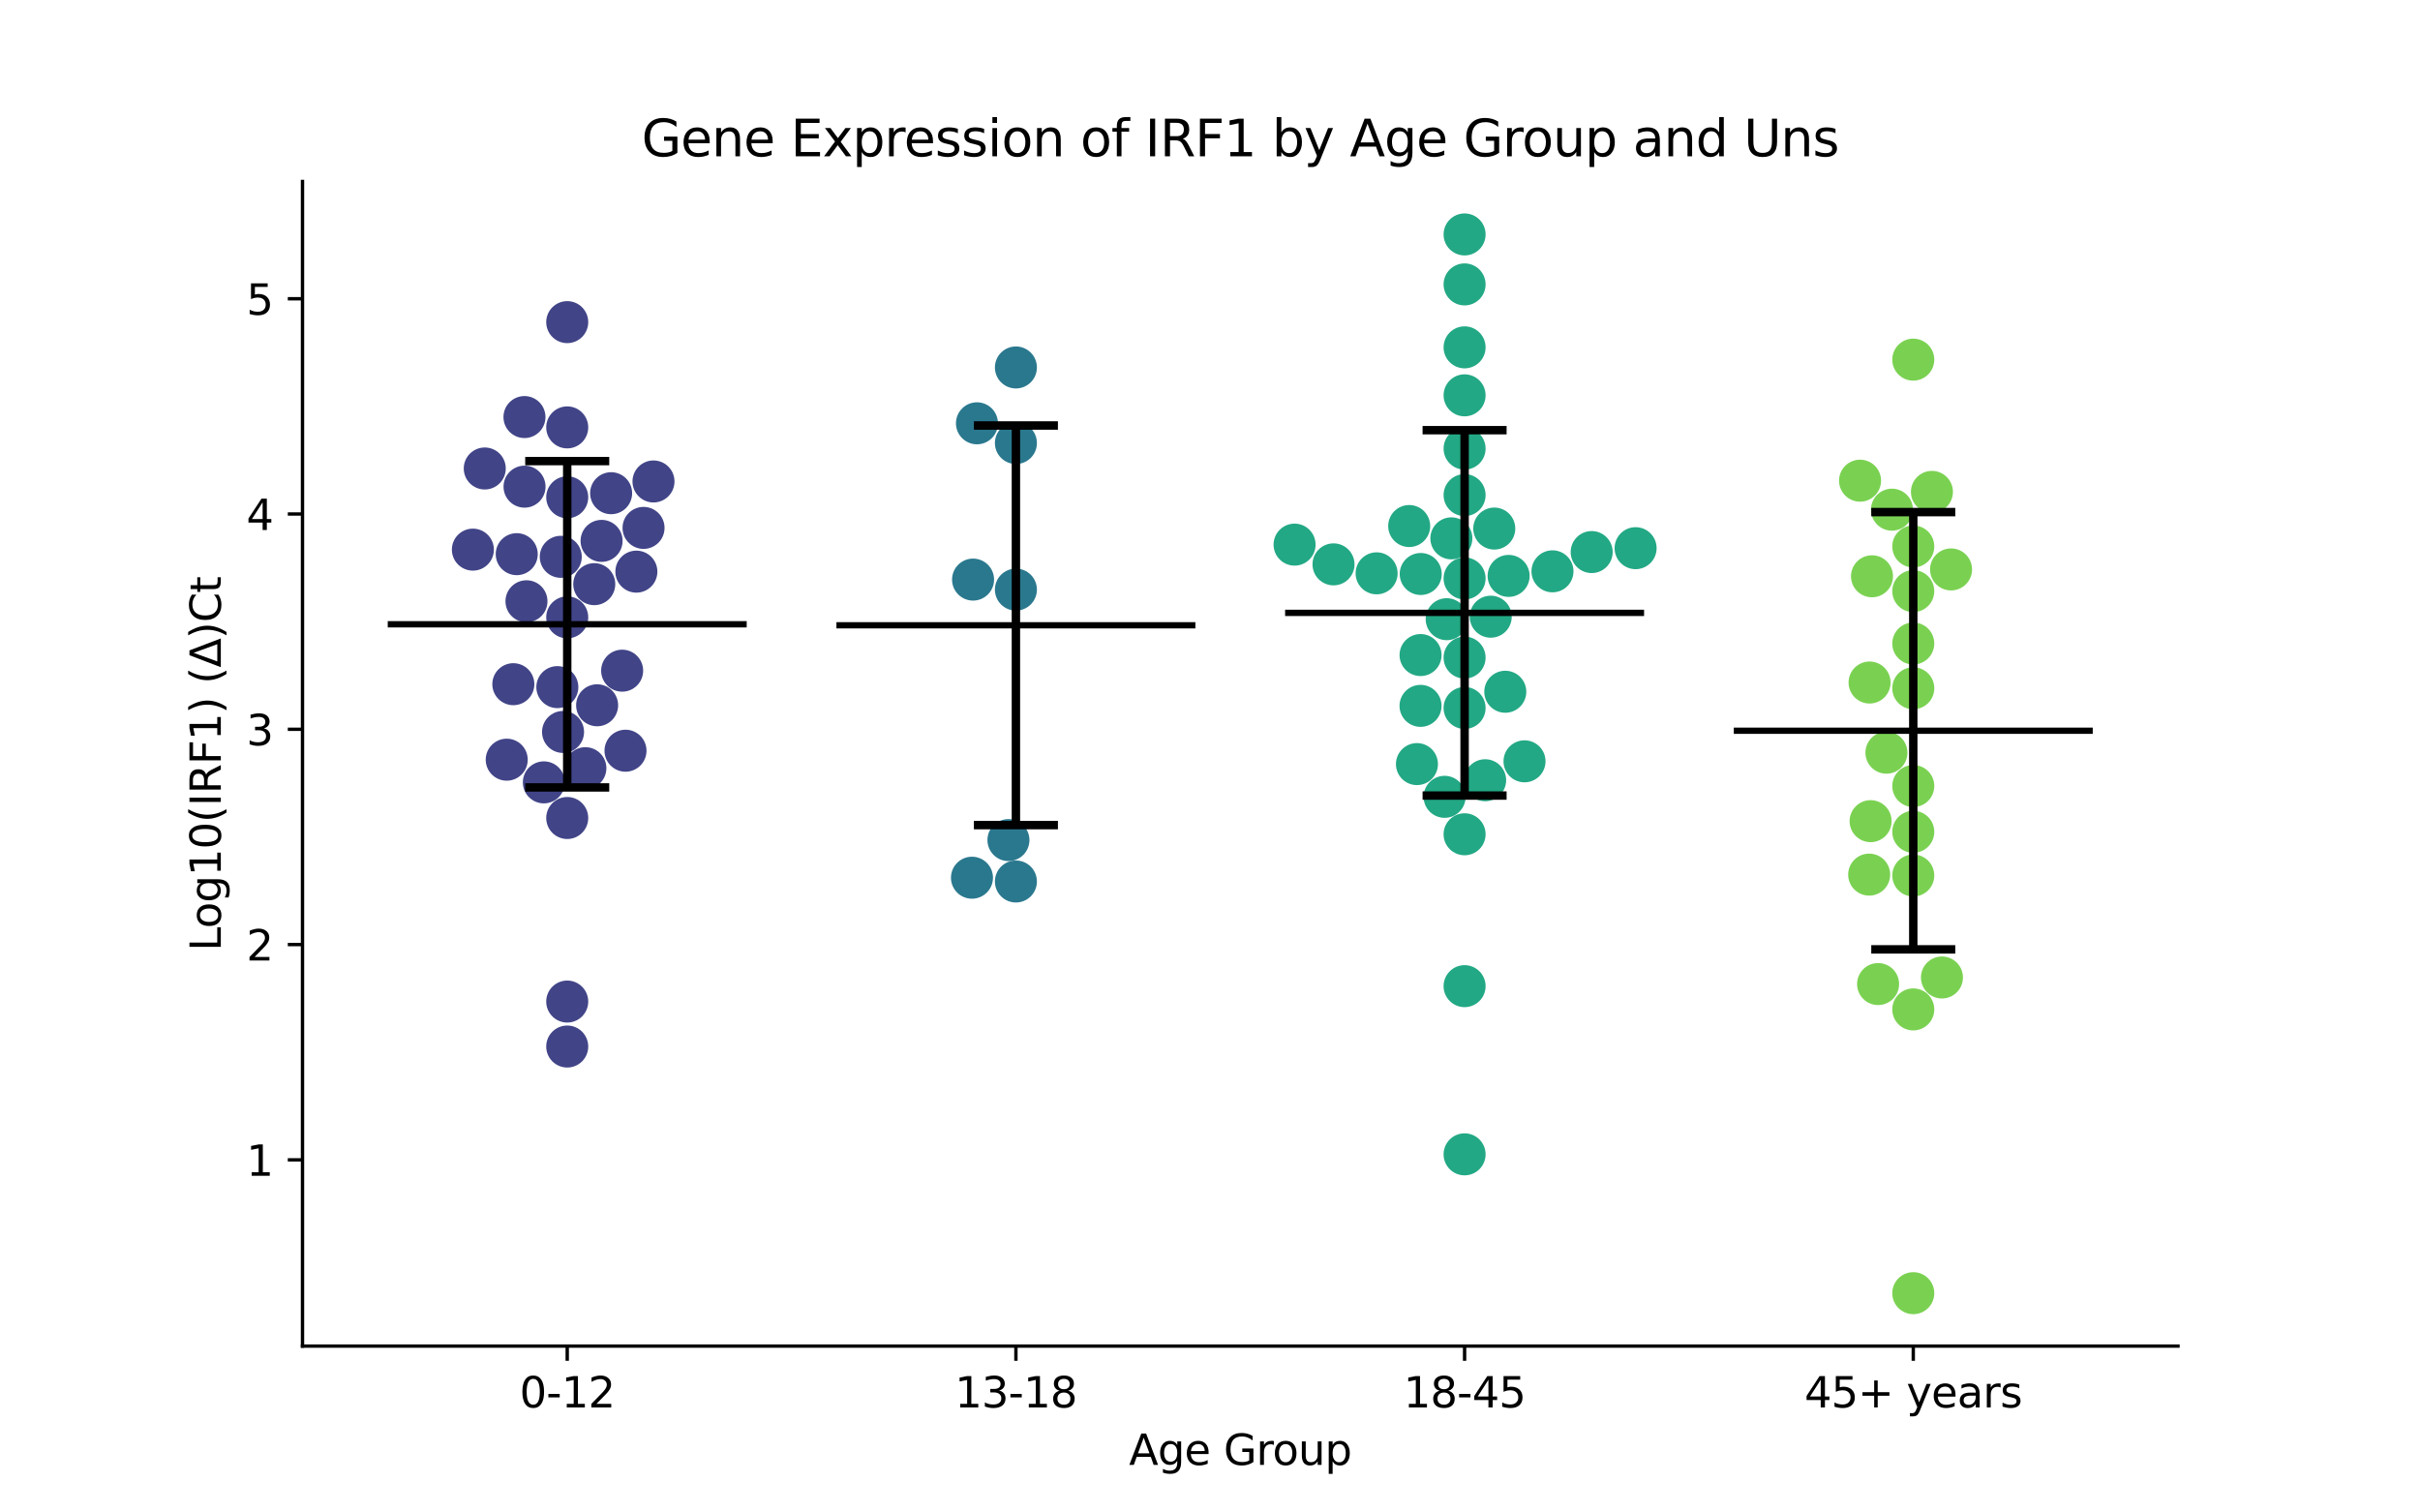 <?xml version="1.0" encoding="utf-8" standalone="no"?>
<!DOCTYPE svg PUBLIC "-//W3C//DTD SVG 1.1//EN"
  "http://www.w3.org/Graphics/SVG/1.1/DTD/svg11.dtd">
<svg xmlns:xlink="http://www.w3.org/1999/xlink" width="576pt" height="360pt" viewBox="0 0 576 360" xmlns="http://www.w3.org/2000/svg" version="1.1">
 <defs>
  <style type="text/css">*{stroke-linejoin: round; stroke-linecap: butt}</style>
 </defs>
 <g id="figure_1">
  <g id="patch_1">
   <path d="M 0 360 
L 576 360 
L 576 0 
L 0 0 
z
" style="fill: #ffffff"/>
  </g>
  <g id="axes_1">
   <g id="patch_2">
    <path d="M 72 320.4 
L 518.4 320.4 
L 518.4 43.2 
L 72 43.2 
z
" style="fill: #ffffff"/>
   </g>
   <g id="PathCollection_1">
    <defs>
     <path id="C0_0_7696d56b8b" d="M 0 5 
C 1.326 5 2.598 4.473 3.536 3.536 
C 4.473 2.598 5 1.326 5 -0 
C 5 -1.326 4.473 -2.598 3.536 -3.536 
C 2.598 -4.473 1.326 -5 0 -5 
C -1.326 -5 -2.598 -4.473 -3.536 -3.536 
C -4.473 -2.598 -5 -1.326 -5 0 
C -5 1.326 -4.473 2.598 -3.536 3.536 
C -2.598 4.473 -1.326 5 0 5 
z
"/>
    </defs>
    <g clip-path="url(#pdf153f8206)">
     <use xlink:href="#C0_0_7696d56b8b" x="124.831" y="99.269" style="fill: #414487"/>
    </g>
    <g clip-path="url(#pdf153f8206)">
     <use xlink:href="#C0_0_7696d56b8b" x="129.446" y="186.219" style="fill: #414487"/>
    </g>
    <g clip-path="url(#pdf153f8206)">
     <use xlink:href="#C0_0_7696d56b8b" x="115.382" y="111.509" style="fill: #414487"/>
    </g>
    <g clip-path="url(#pdf153f8206)">
     <use xlink:href="#C0_0_7696d56b8b" x="141.444" y="139.041" style="fill: #414487"/>
    </g>
    <g clip-path="url(#pdf153f8206)">
     <use xlink:href="#C0_0_7696d56b8b" x="122.993" y="131.903" style="fill: #414487"/>
    </g>
    <g clip-path="url(#pdf153f8206)">
     <use xlink:href="#C0_0_7696d56b8b" x="124.849" y="115.834" style="fill: #414487"/>
    </g>
    <g clip-path="url(#pdf153f8206)">
     <use xlink:href="#C0_0_7696d56b8b" x="135.009" y="249.093" style="fill: #414487"/>
    </g>
    <g clip-path="url(#pdf153f8206)">
     <use xlink:href="#C0_0_7696d56b8b" x="133.472" y="132.533" style="fill: #414487"/>
    </g>
    <g clip-path="url(#pdf153f8206)">
     <use xlink:href="#C0_0_7696d56b8b" x="143.188" y="128.74" style="fill: #414487"/>
    </g>
    <g clip-path="url(#pdf153f8206)">
     <use xlink:href="#C0_0_7696d56b8b" x="112.554" y="130.824" style="fill: #414487"/>
    </g>
    <g clip-path="url(#pdf153f8206)">
     <use xlink:href="#C0_0_7696d56b8b" x="145.459" y="117.393" style="fill: #414487"/>
    </g>
    <g clip-path="url(#pdf153f8206)">
     <use xlink:href="#C0_0_7696d56b8b" x="135.009" y="146.943" style="fill: #414487"/>
    </g>
    <g clip-path="url(#pdf153f8206)">
     <use xlink:href="#C0_0_7696d56b8b" x="139.33" y="182.844" style="fill: #414487"/>
    </g>
    <g clip-path="url(#pdf153f8206)">
     <use xlink:href="#C0_0_7696d56b8b" x="142.126" y="167.87" style="fill: #414487"/>
    </g>
    <g clip-path="url(#pdf153f8206)">
     <use xlink:href="#C0_0_7696d56b8b" x="122.183" y="162.851" style="fill: #414487"/>
    </g>
    <g clip-path="url(#pdf153f8206)">
     <use xlink:href="#C0_0_7696d56b8b" x="135.009" y="194.701" style="fill: #414487"/>
    </g>
    <g clip-path="url(#pdf153f8206)">
     <use xlink:href="#C0_0_7696d56b8b" x="135.009" y="101.727" style="fill: #414487"/>
    </g>
    <g clip-path="url(#pdf153f8206)">
     <use xlink:href="#C0_0_7696d56b8b" x="120.609" y="180.819" style="fill: #414487"/>
    </g>
    <g clip-path="url(#pdf153f8206)">
     <use xlink:href="#C0_0_7696d56b8b" x="134.015" y="174.22" style="fill: #414487"/>
    </g>
    <g clip-path="url(#pdf153f8206)">
     <use xlink:href="#C0_0_7696d56b8b" x="135.009" y="118.361" style="fill: #414487"/>
    </g>
    <g clip-path="url(#pdf153f8206)">
     <use xlink:href="#C0_0_7696d56b8b" x="155.541" y="114.597" style="fill: #414487"/>
    </g>
    <g clip-path="url(#pdf153f8206)">
     <use xlink:href="#C0_0_7696d56b8b" x="148.081" y="159.633" style="fill: #414487"/>
    </g>
    <g clip-path="url(#pdf153f8206)">
     <use xlink:href="#C0_0_7696d56b8b" x="135.009" y="238.39" style="fill: #414487"/>
    </g>
    <g clip-path="url(#pdf153f8206)">
     <use xlink:href="#C0_0_7696d56b8b" x="153.174" y="125.651" style="fill: #414487"/>
    </g>
    <g clip-path="url(#pdf153f8206)">
     <use xlink:href="#C0_0_7696d56b8b" x="148.879" y="178.684" style="fill: #414487"/>
    </g>
    <g clip-path="url(#pdf153f8206)">
     <use xlink:href="#C0_0_7696d56b8b" x="125.309" y="143.113" style="fill: #414487"/>
    </g>
    <g clip-path="url(#pdf153f8206)">
     <use xlink:href="#C0_0_7696d56b8b" x="135.009" y="76.672" style="fill: #414487"/>
    </g>
    <g clip-path="url(#pdf153f8206)">
     <use xlink:href="#C0_0_7696d56b8b" x="132.657" y="163.548" style="fill: #414487"/>
    </g>
    <g clip-path="url(#pdf153f8206)">
     <use xlink:href="#C0_0_7696d56b8b" x="151.467" y="136.062" style="fill: #414487"/>
    </g>
   </g>
   <g id="PathCollection_2">
    <defs>
     <path id="C1_0_bfc380e619" d="M 0 5 
C 1.326 5 2.598 4.473 3.536 3.536 
C 4.473 2.598 5 1.326 5 -0 
C 5 -1.326 4.473 -2.598 3.536 -3.536 
C 2.598 -4.473 1.326 -5 0 -5 
C -1.326 -5 -2.598 -4.473 -3.536 -3.536 
C -4.473 -2.598 -5 -1.326 -5 0 
C -5 1.326 -4.473 2.598 -3.536 3.536 
C -2.598 4.473 -1.326 5 0 5 
z
"/>
    </defs>
    <g clip-path="url(#pdf153f8206)">
     <use xlink:href="#C1_0_bfc380e619" x="232.533" y="100.755" style="fill: #2a788e"/>
    </g>
    <g clip-path="url(#pdf153f8206)">
     <use xlink:href="#C1_0_bfc380e619" x="241.803" y="105.452" style="fill: #2a788e"/>
    </g>
    <g clip-path="url(#pdf153f8206)">
     <use xlink:href="#C1_0_bfc380e619" x="241.803" y="209.811" style="fill: #2a788e"/>
    </g>
    <g clip-path="url(#pdf153f8206)">
     <use xlink:href="#C1_0_bfc380e619" x="231.345" y="208.913" style="fill: #2a788e"/>
    </g>
    <g clip-path="url(#pdf153f8206)">
     <use xlink:href="#C1_0_bfc380e619" x="231.605" y="137.954" style="fill: #2a788e"/>
    </g>
    <g clip-path="url(#pdf153f8206)">
     <use xlink:href="#C1_0_bfc380e619" x="241.803" y="87.462" style="fill: #2a788e"/>
    </g>
    <g clip-path="url(#pdf153f8206)">
     <use xlink:href="#C1_0_bfc380e619" x="241.803" y="140.336" style="fill: #2a788e"/>
    </g>
    <g clip-path="url(#pdf153f8206)">
     <use xlink:href="#C1_0_bfc380e619" x="240.025" y="199.955" style="fill: #2a788e"/>
    </g>
   </g>
   <g id="PathCollection_3">
    <defs>
     <path id="C2_0_136e81d8da" d="M 0 5 
C 1.326 5 2.598 4.473 3.536 3.536 
C 4.473 2.598 5 1.326 5 -0 
C 5 -1.326 4.473 -2.598 3.536 -3.536 
C 2.598 -4.473 1.326 -5 0 -5 
C -1.326 -5 -2.598 -4.473 -3.536 -3.536 
C -4.473 -2.598 -5 -1.326 -5 0 
C -5 1.326 -4.473 2.598 -3.536 3.536 
C -2.598 4.473 -1.326 5 0 5 
z
"/>
    </defs>
    <g clip-path="url(#pdf153f8206)">
     <use xlink:href="#C2_0_136e81d8da" x="348.597" y="82.675" style="fill: #22a884"/>
    </g>
    <g clip-path="url(#pdf153f8206)">
     <use xlink:href="#C2_0_136e81d8da" x="348.597" y="168.511" style="fill: #22a884"/>
    </g>
    <g clip-path="url(#pdf153f8206)">
     <use xlink:href="#C2_0_136e81d8da" x="348.597" y="137.679" style="fill: #22a884"/>
    </g>
    <g clip-path="url(#pdf153f8206)">
     <use xlink:href="#C2_0_136e81d8da" x="369.516" y="135.986" style="fill: #22a884"/>
    </g>
    <g clip-path="url(#pdf153f8206)">
     <use xlink:href="#C2_0_136e81d8da" x="344.337" y="147.379" style="fill: #22a884"/>
    </g>
    <g clip-path="url(#pdf153f8206)">
     <use xlink:href="#C2_0_136e81d8da" x="338.116" y="155.915" style="fill: #22a884"/>
    </g>
    <g clip-path="url(#pdf153f8206)">
     <use xlink:href="#C2_0_136e81d8da" x="362.861" y="181.207" style="fill: #22a884"/>
    </g>
    <g clip-path="url(#pdf153f8206)">
     <use xlink:href="#C2_0_136e81d8da" x="389.302" y="130.477" style="fill: #22a884"/>
    </g>
    <g clip-path="url(#pdf153f8206)">
     <use xlink:href="#C2_0_136e81d8da" x="308.13" y="129.632" style="fill: #22a884"/>
    </g>
    <g clip-path="url(#pdf153f8206)">
     <use xlink:href="#C2_0_136e81d8da" x="355.661" y="125.808" style="fill: #22a884"/>
    </g>
    <g clip-path="url(#pdf153f8206)">
     <use xlink:href="#C2_0_136e81d8da" x="348.597" y="117.842" style="fill: #22a884"/>
    </g>
    <g clip-path="url(#pdf153f8206)">
     <use xlink:href="#C2_0_136e81d8da" x="327.657" y="136.463" style="fill: #22a884"/>
    </g>
    <g clip-path="url(#pdf153f8206)">
     <use xlink:href="#C2_0_136e81d8da" x="335.412" y="125.206" style="fill: #22a884"/>
    </g>
    <g clip-path="url(#pdf153f8206)">
     <use xlink:href="#C2_0_136e81d8da" x="348.597" y="106.777" style="fill: #22a884"/>
    </g>
    <g clip-path="url(#pdf153f8206)">
     <use xlink:href="#C2_0_136e81d8da" x="348.597" y="274.755" style="fill: #22a884"/>
    </g>
    <g clip-path="url(#pdf153f8206)">
     <use xlink:href="#C2_0_136e81d8da" x="358.283" y="164.65" style="fill: #22a884"/>
    </g>
    <g clip-path="url(#pdf153f8206)">
     <use xlink:href="#C2_0_136e81d8da" x="348.597" y="198.573" style="fill: #22a884"/>
    </g>
    <g clip-path="url(#pdf153f8206)">
     <use xlink:href="#C2_0_136e81d8da" x="348.597" y="234.723" style="fill: #22a884"/>
    </g>
    <g clip-path="url(#pdf153f8206)">
     <use xlink:href="#C2_0_136e81d8da" x="354.819" y="146.788" style="fill: #22a884"/>
    </g>
    <g clip-path="url(#pdf153f8206)">
     <use xlink:href="#C2_0_136e81d8da" x="338.156" y="136.62" style="fill: #22a884"/>
    </g>
    <g clip-path="url(#pdf153f8206)">
     <use xlink:href="#C2_0_136e81d8da" x="345.45" y="128.138" style="fill: #22a884"/>
    </g>
    <g clip-path="url(#pdf153f8206)">
     <use xlink:href="#C2_0_136e81d8da" x="348.597" y="156.519" style="fill: #22a884"/>
    </g>
    <g clip-path="url(#pdf153f8206)">
     <use xlink:href="#C2_0_136e81d8da" x="343.84" y="189.659" style="fill: #22a884"/>
    </g>
    <g clip-path="url(#pdf153f8206)">
     <use xlink:href="#C2_0_136e81d8da" x="338.11" y="168.009" style="fill: #22a884"/>
    </g>
    <g clip-path="url(#pdf153f8206)">
     <use xlink:href="#C2_0_136e81d8da" x="353.487" y="185.712" style="fill: #22a884"/>
    </g>
    <g clip-path="url(#pdf153f8206)">
     <use xlink:href="#C2_0_136e81d8da" x="337.256" y="181.869" style="fill: #22a884"/>
    </g>
    <g clip-path="url(#pdf153f8206)">
     <use xlink:href="#C2_0_136e81d8da" x="348.597" y="94.098" style="fill: #22a884"/>
    </g>
    <g clip-path="url(#pdf153f8206)">
     <use xlink:href="#C2_0_136e81d8da" x="317.399" y="134.329" style="fill: #22a884"/>
    </g>
    <g clip-path="url(#pdf153f8206)">
     <use xlink:href="#C2_0_136e81d8da" x="348.597" y="55.8" style="fill: #22a884"/>
    </g>
    <g clip-path="url(#pdf153f8206)">
     <use xlink:href="#C2_0_136e81d8da" x="348.597" y="67.693" style="fill: #22a884"/>
    </g>
    <g clip-path="url(#pdf153f8206)">
     <use xlink:href="#C2_0_136e81d8da" x="378.847" y="131.402" style="fill: #22a884"/>
    </g>
    <g clip-path="url(#pdf153f8206)">
     <use xlink:href="#C2_0_136e81d8da" x="359.078" y="137.075" style="fill: #22a884"/>
    </g>
   </g>
   <g id="PathCollection_4">
    <defs>
     <path id="C3_0_172a7c7a56" d="M 0 5 
C 1.326 5 2.598 4.473 3.536 3.536 
C 4.473 2.598 5 1.326 5 -0 
C 5 -1.326 4.473 -2.598 3.536 -3.536 
C 2.598 -4.473 1.326 -5 0 -5 
C -1.326 -5 -2.598 -4.473 -3.536 -3.536 
C -4.473 -2.598 -5 -1.326 -5 0 
C -5 1.326 -4.473 2.598 -3.536 3.536 
C -2.598 4.473 -1.326 5 0 5 
z
"/>
    </defs>
    <g clip-path="url(#pdf153f8206)">
     <use xlink:href="#C3_0_172a7c7a56" x="455.391" y="140.698" style="fill: #7ad151"/>
    </g>
    <g clip-path="url(#pdf153f8206)">
     <use xlink:href="#C3_0_172a7c7a56" x="442.723" y="114.41" style="fill: #7ad151"/>
    </g>
    <g clip-path="url(#pdf153f8206)">
     <use xlink:href="#C3_0_172a7c7a56" x="455.391" y="85.602" style="fill: #7ad151"/>
    </g>
    <g clip-path="url(#pdf153f8206)">
     <use xlink:href="#C3_0_172a7c7a56" x="449.002" y="179.154" style="fill: #7ad151"/>
    </g>
    <g clip-path="url(#pdf153f8206)">
     <use xlink:href="#C3_0_172a7c7a56" x="444.894" y="208.176" style="fill: #7ad151"/>
    </g>
    <g clip-path="url(#pdf153f8206)">
     <use xlink:href="#C3_0_172a7c7a56" x="455.391" y="153.166" style="fill: #7ad151"/>
    </g>
    <g clip-path="url(#pdf153f8206)">
     <use xlink:href="#C3_0_172a7c7a56" x="445.567" y="137.167" style="fill: #7ad151"/>
    </g>
    <g clip-path="url(#pdf153f8206)">
     <use xlink:href="#C3_0_172a7c7a56" x="450.321" y="121.313" style="fill: #7ad151"/>
    </g>
    <g clip-path="url(#pdf153f8206)">
     <use xlink:href="#C3_0_172a7c7a56" x="455.391" y="163.818" style="fill: #7ad151"/>
    </g>
    <g clip-path="url(#pdf153f8206)">
     <use xlink:href="#C3_0_172a7c7a56" x="462.216" y="232.66" style="fill: #7ad151"/>
    </g>
    <g clip-path="url(#pdf153f8206)">
     <use xlink:href="#C3_0_172a7c7a56" x="455.391" y="240.26" style="fill: #7ad151"/>
    </g>
    <g clip-path="url(#pdf153f8206)">
     <use xlink:href="#C3_0_172a7c7a56" x="455.391" y="208.386" style="fill: #7ad151"/>
    </g>
    <g clip-path="url(#pdf153f8206)">
     <use xlink:href="#C3_0_172a7c7a56" x="455.391" y="130.069" style="fill: #7ad151"/>
    </g>
    <g clip-path="url(#pdf153f8206)">
     <use xlink:href="#C3_0_172a7c7a56" x="455.391" y="197.986" style="fill: #7ad151"/>
    </g>
    <g clip-path="url(#pdf153f8206)">
     <use xlink:href="#C3_0_172a7c7a56" x="464.383" y="135.534" style="fill: #7ad151"/>
    </g>
    <g clip-path="url(#pdf153f8206)">
     <use xlink:href="#C3_0_172a7c7a56" x="445.234" y="195.452" style="fill: #7ad151"/>
    </g>
    <g clip-path="url(#pdf153f8206)">
     <use xlink:href="#C3_0_172a7c7a56" x="455.391" y="307.8" style="fill: #7ad151"/>
    </g>
    <g clip-path="url(#pdf153f8206)">
     <use xlink:href="#C3_0_172a7c7a56" x="459.832" y="117.077" style="fill: #7ad151"/>
    </g>
    <g clip-path="url(#pdf153f8206)">
     <use xlink:href="#C3_0_172a7c7a56" x="447.019" y="234.224" style="fill: #7ad151"/>
    </g>
    <g clip-path="url(#pdf153f8206)">
     <use xlink:href="#C3_0_172a7c7a56" x="455.391" y="187.09" style="fill: #7ad151"/>
    </g>
    <g clip-path="url(#pdf153f8206)">
     <use xlink:href="#C3_0_172a7c7a56" x="444.99" y="162.453" style="fill: #7ad151"/>
    </g>
   </g>
   <g id="matplotlib.axis_1">
    <g id="xtick_1">
     <g id="line2d_1">
      <defs>
       <path id="mf134b95dc8" d="M 0 0 
L 0 3.5 
" style="stroke: #000000; stroke-width: 0.8"/>
      </defs>
      <g>
       <use xlink:href="#mf134b95dc8" x="135.009" y="320.4" style="stroke: #000000; stroke-width: 0.8"/>
      </g>
     </g>
     <g id="text_1">
      <!-- 0-12 -->
      <g transform="translate(123.661 334.998) scale(0.1 -0.1)">
       <defs>
        <path id="DejaVuSans-30" d="M 2034 4250 
Q 1547 4250 1301 3770 
Q 1056 3291 1056 2328 
Q 1056 1369 1301 889 
Q 1547 409 2034 409 
Q 2525 409 2770 889 
Q 3016 1369 3016 2328 
Q 3016 3291 2770 3770 
Q 2525 4250 2034 4250 
z
M 2034 4750 
Q 2819 4750 3233 4129 
Q 3647 3509 3647 2328 
Q 3647 1150 3233 529 
Q 2819 -91 2034 -91 
Q 1250 -91 836 529 
Q 422 1150 422 2328 
Q 422 3509 836 4129 
Q 1250 4750 2034 4750 
z
" transform="scale(0.016)"/>
        <path id="DejaVuSans-2d" d="M 313 2009 
L 1997 2009 
L 1997 1497 
L 313 1497 
L 313 2009 
z
" transform="scale(0.016)"/>
        <path id="DejaVuSans-31" d="M 794 531 
L 1825 531 
L 1825 4091 
L 703 3866 
L 703 4441 
L 1819 4666 
L 2450 4666 
L 2450 531 
L 3481 531 
L 3481 0 
L 794 0 
L 794 531 
z
" transform="scale(0.016)"/>
        <path id="DejaVuSans-32" d="M 1228 531 
L 3431 531 
L 3431 0 
L 469 0 
L 469 531 
Q 828 903 1448 1529 
Q 2069 2156 2228 2338 
Q 2531 2678 2651 2914 
Q 2772 3150 2772 3378 
Q 2772 3750 2511 3984 
Q 2250 4219 1831 4219 
Q 1534 4219 1204 4116 
Q 875 4013 500 3803 
L 500 4441 
Q 881 4594 1212 4672 
Q 1544 4750 1819 4750 
Q 2544 4750 2975 4387 
Q 3406 4025 3406 3419 
Q 3406 3131 3298 2873 
Q 3191 2616 2906 2266 
Q 2828 2175 2409 1742 
Q 1991 1309 1228 531 
z
" transform="scale(0.016)"/>
       </defs>
       <use xlink:href="#DejaVuSans-30"/>
       <use xlink:href="#DejaVuSans-2d" x="63.623"/>
       <use xlink:href="#DejaVuSans-31" x="99.707"/>
       <use xlink:href="#DejaVuSans-32" x="163.33"/>
      </g>
     </g>
    </g>
    <g id="xtick_2">
     <g id="line2d_2">
      <g>
       <use xlink:href="#mf134b95dc8" x="241.803" y="320.4" style="stroke: #000000; stroke-width: 0.8"/>
      </g>
     </g>
     <g id="text_2">
      <!-- 13-18 -->
      <g transform="translate(227.274 334.998) scale(0.1 -0.1)">
       <defs>
        <path id="DejaVuSans-33" d="M 2597 2516 
Q 3050 2419 3304 2112 
Q 3559 1806 3559 1356 
Q 3559 666 3084 287 
Q 2609 -91 1734 -91 
Q 1441 -91 1130 -33 
Q 819 25 488 141 
L 488 750 
Q 750 597 1062 519 
Q 1375 441 1716 441 
Q 2309 441 2620 675 
Q 2931 909 2931 1356 
Q 2931 1769 2642 2001 
Q 2353 2234 1838 2234 
L 1294 2234 
L 1294 2753 
L 1863 2753 
Q 2328 2753 2575 2939 
Q 2822 3125 2822 3475 
Q 2822 3834 2567 4026 
Q 2313 4219 1838 4219 
Q 1578 4219 1281 4162 
Q 984 4106 628 3988 
L 628 4550 
Q 988 4650 1302 4700 
Q 1616 4750 1894 4750 
Q 2613 4750 3031 4423 
Q 3450 4097 3450 3541 
Q 3450 3153 3228 2886 
Q 3006 2619 2597 2516 
z
" transform="scale(0.016)"/>
        <path id="DejaVuSans-38" d="M 2034 2216 
Q 1584 2216 1326 1975 
Q 1069 1734 1069 1313 
Q 1069 891 1326 650 
Q 1584 409 2034 409 
Q 2484 409 2743 651 
Q 3003 894 3003 1313 
Q 3003 1734 2745 1975 
Q 2488 2216 2034 2216 
z
M 1403 2484 
Q 997 2584 770 2862 
Q 544 3141 544 3541 
Q 544 4100 942 4425 
Q 1341 4750 2034 4750 
Q 2731 4750 3128 4425 
Q 3525 4100 3525 3541 
Q 3525 3141 3298 2862 
Q 3072 2584 2669 2484 
Q 3125 2378 3379 2068 
Q 3634 1759 3634 1313 
Q 3634 634 3220 271 
Q 2806 -91 2034 -91 
Q 1263 -91 848 271 
Q 434 634 434 1313 
Q 434 1759 690 2068 
Q 947 2378 1403 2484 
z
M 1172 3481 
Q 1172 3119 1398 2916 
Q 1625 2713 2034 2713 
Q 2441 2713 2670 2916 
Q 2900 3119 2900 3481 
Q 2900 3844 2670 4047 
Q 2441 4250 2034 4250 
Q 1625 4250 1398 4047 
Q 1172 3844 1172 3481 
z
" transform="scale(0.016)"/>
       </defs>
       <use xlink:href="#DejaVuSans-31"/>
       <use xlink:href="#DejaVuSans-33" x="63.623"/>
       <use xlink:href="#DejaVuSans-2d" x="127.246"/>
       <use xlink:href="#DejaVuSans-31" x="163.33"/>
       <use xlink:href="#DejaVuSans-38" x="226.953"/>
      </g>
     </g>
    </g>
    <g id="xtick_3">
     <g id="line2d_3">
      <g>
       <use xlink:href="#mf134b95dc8" x="348.597" y="320.4" style="stroke: #000000; stroke-width: 0.8"/>
      </g>
     </g>
     <g id="text_3">
      <!-- 18-45 -->
      <g transform="translate(334.068 334.998) scale(0.1 -0.1)">
       <defs>
        <path id="DejaVuSans-34" d="M 2419 4116 
L 825 1625 
L 2419 1625 
L 2419 4116 
z
M 2253 4666 
L 3047 4666 
L 3047 1625 
L 3713 1625 
L 3713 1100 
L 3047 1100 
L 3047 0 
L 2419 0 
L 2419 1100 
L 313 1100 
L 313 1709 
L 2253 4666 
z
" transform="scale(0.016)"/>
        <path id="DejaVuSans-35" d="M 691 4666 
L 3169 4666 
L 3169 4134 
L 1269 4134 
L 1269 2991 
Q 1406 3038 1543 3061 
Q 1681 3084 1819 3084 
Q 2600 3084 3056 2656 
Q 3513 2228 3513 1497 
Q 3513 744 3044 326 
Q 2575 -91 1722 -91 
Q 1428 -91 1123 -41 
Q 819 9 494 109 
L 494 744 
Q 775 591 1075 516 
Q 1375 441 1709 441 
Q 2250 441 2565 725 
Q 2881 1009 2881 1497 
Q 2881 1984 2565 2268 
Q 2250 2553 1709 2553 
Q 1456 2553 1204 2497 
Q 953 2441 691 2322 
L 691 4666 
z
" transform="scale(0.016)"/>
       </defs>
       <use xlink:href="#DejaVuSans-31"/>
       <use xlink:href="#DejaVuSans-38" x="63.623"/>
       <use xlink:href="#DejaVuSans-2d" x="127.246"/>
       <use xlink:href="#DejaVuSans-34" x="163.33"/>
       <use xlink:href="#DejaVuSans-35" x="226.953"/>
      </g>
     </g>
    </g>
    <g id="xtick_4">
     <g id="line2d_4">
      <g>
       <use xlink:href="#mf134b95dc8" x="455.391" y="320.4" style="stroke: #000000; stroke-width: 0.8"/>
      </g>
     </g>
     <g id="text_4">
      <!-- 45+ years -->
      <g transform="translate(429.49 334.998) scale(0.1 -0.1)">
       <defs>
        <path id="DejaVuSans-2b" d="M 2944 4013 
L 2944 2272 
L 4684 2272 
L 4684 1741 
L 2944 1741 
L 2944 0 
L 2419 0 
L 2419 1741 
L 678 1741 
L 678 2272 
L 2419 2272 
L 2419 4013 
L 2944 4013 
z
" transform="scale(0.016)"/>
        <path id="DejaVuSans-20" transform="scale(0.016)"/>
        <path id="DejaVuSans-79" d="M 2059 -325 
Q 1816 -950 1584 -1140 
Q 1353 -1331 966 -1331 
L 506 -1331 
L 506 -850 
L 844 -850 
Q 1081 -850 1212 -737 
Q 1344 -625 1503 -206 
L 1606 56 
L 191 3500 
L 800 3500 
L 1894 763 
L 2988 3500 
L 3597 3500 
L 2059 -325 
z
" transform="scale(0.016)"/>
        <path id="DejaVuSans-65" d="M 3597 1894 
L 3597 1613 
L 953 1613 
Q 991 1019 1311 708 
Q 1631 397 2203 397 
Q 2534 397 2845 478 
Q 3156 559 3463 722 
L 3463 178 
Q 3153 47 2828 -22 
Q 2503 -91 2169 -91 
Q 1331 -91 842 396 
Q 353 884 353 1716 
Q 353 2575 817 3079 
Q 1281 3584 2069 3584 
Q 2775 3584 3186 3129 
Q 3597 2675 3597 1894 
z
M 3022 2063 
Q 3016 2534 2758 2815 
Q 2500 3097 2075 3097 
Q 1594 3097 1305 2825 
Q 1016 2553 972 2059 
L 3022 2063 
z
" transform="scale(0.016)"/>
        <path id="DejaVuSans-61" d="M 2194 1759 
Q 1497 1759 1228 1600 
Q 959 1441 959 1056 
Q 959 750 1161 570 
Q 1363 391 1709 391 
Q 2188 391 2477 730 
Q 2766 1069 2766 1631 
L 2766 1759 
L 2194 1759 
z
M 3341 1997 
L 3341 0 
L 2766 0 
L 2766 531 
Q 2569 213 2275 61 
Q 1981 -91 1556 -91 
Q 1019 -91 701 211 
Q 384 513 384 1019 
Q 384 1609 779 1909 
Q 1175 2209 1959 2209 
L 2766 2209 
L 2766 2266 
Q 2766 2663 2505 2880 
Q 2244 3097 1772 3097 
Q 1472 3097 1187 3025 
Q 903 2953 641 2809 
L 641 3341 
Q 956 3463 1253 3523 
Q 1550 3584 1831 3584 
Q 2591 3584 2966 3190 
Q 3341 2797 3341 1997 
z
" transform="scale(0.016)"/>
        <path id="DejaVuSans-72" d="M 2631 2963 
Q 2534 3019 2420 3045 
Q 2306 3072 2169 3072 
Q 1681 3072 1420 2755 
Q 1159 2438 1159 1844 
L 1159 0 
L 581 0 
L 581 3500 
L 1159 3500 
L 1159 2956 
Q 1341 3275 1631 3429 
Q 1922 3584 2338 3584 
Q 2397 3584 2469 3576 
Q 2541 3569 2628 3553 
L 2631 2963 
z
" transform="scale(0.016)"/>
        <path id="DejaVuSans-73" d="M 2834 3397 
L 2834 2853 
Q 2591 2978 2328 3040 
Q 2066 3103 1784 3103 
Q 1356 3103 1142 2972 
Q 928 2841 928 2578 
Q 928 2378 1081 2264 
Q 1234 2150 1697 2047 
L 1894 2003 
Q 2506 1872 2764 1633 
Q 3022 1394 3022 966 
Q 3022 478 2636 193 
Q 2250 -91 1575 -91 
Q 1294 -91 989 -36 
Q 684 19 347 128 
L 347 722 
Q 666 556 975 473 
Q 1284 391 1588 391 
Q 1994 391 2212 530 
Q 2431 669 2431 922 
Q 2431 1156 2273 1281 
Q 2116 1406 1581 1522 
L 1381 1569 
Q 847 1681 609 1914 
Q 372 2147 372 2553 
Q 372 3047 722 3315 
Q 1072 3584 1716 3584 
Q 2034 3584 2315 3537 
Q 2597 3491 2834 3397 
z
" transform="scale(0.016)"/>
       </defs>
       <use xlink:href="#DejaVuSans-34"/>
       <use xlink:href="#DejaVuSans-35" x="63.623"/>
       <use xlink:href="#DejaVuSans-2b" x="127.246"/>
       <use xlink:href="#DejaVuSans-20" x="211.035"/>
       <use xlink:href="#DejaVuSans-79" x="242.822"/>
       <use xlink:href="#DejaVuSans-65" x="302.002"/>
       <use xlink:href="#DejaVuSans-61" x="363.525"/>
       <use xlink:href="#DejaVuSans-72" x="424.805"/>
       <use xlink:href="#DejaVuSans-73" x="465.918"/>
      </g>
     </g>
    </g>
    <g id="text_5">
     <!-- Age Group -->
     <g transform="translate(268.72 348.677) scale(0.1 -0.1)">
      <defs>
       <path id="DejaVuSans-41" d="M 2188 4044 
L 1331 1722 
L 3047 1722 
L 2188 4044 
z
M 1831 4666 
L 2547 4666 
L 4325 0 
L 3669 0 
L 3244 1197 
L 1141 1197 
L 716 0 
L 50 0 
L 1831 4666 
z
" transform="scale(0.016)"/>
       <path id="DejaVuSans-67" d="M 2906 1791 
Q 2906 2416 2648 2759 
Q 2391 3103 1925 3103 
Q 1463 3103 1205 2759 
Q 947 2416 947 1791 
Q 947 1169 1205 825 
Q 1463 481 1925 481 
Q 2391 481 2648 825 
Q 2906 1169 2906 1791 
z
M 3481 434 
Q 3481 -459 3084 -895 
Q 2688 -1331 1869 -1331 
Q 1566 -1331 1297 -1286 
Q 1028 -1241 775 -1147 
L 775 -588 
Q 1028 -725 1275 -790 
Q 1522 -856 1778 -856 
Q 2344 -856 2625 -561 
Q 2906 -266 2906 331 
L 2906 616 
Q 2728 306 2450 153 
Q 2172 0 1784 0 
Q 1141 0 747 490 
Q 353 981 353 1791 
Q 353 2603 747 3093 
Q 1141 3584 1784 3584 
Q 2172 3584 2450 3431 
Q 2728 3278 2906 2969 
L 2906 3500 
L 3481 3500 
L 3481 434 
z
" transform="scale(0.016)"/>
       <path id="DejaVuSans-47" d="M 3809 666 
L 3809 1919 
L 2778 1919 
L 2778 2438 
L 4434 2438 
L 4434 434 
Q 4069 175 3628 42 
Q 3188 -91 2688 -91 
Q 1594 -91 976 548 
Q 359 1188 359 2328 
Q 359 3472 976 4111 
Q 1594 4750 2688 4750 
Q 3144 4750 3555 4637 
Q 3966 4525 4313 4306 
L 4313 3634 
Q 3963 3931 3569 4081 
Q 3175 4231 2741 4231 
Q 1884 4231 1454 3753 
Q 1025 3275 1025 2328 
Q 1025 1384 1454 906 
Q 1884 428 2741 428 
Q 3075 428 3337 486 
Q 3600 544 3809 666 
z
" transform="scale(0.016)"/>
       <path id="DejaVuSans-6f" d="M 1959 3097 
Q 1497 3097 1228 2736 
Q 959 2375 959 1747 
Q 959 1119 1226 758 
Q 1494 397 1959 397 
Q 2419 397 2687 759 
Q 2956 1122 2956 1747 
Q 2956 2369 2687 2733 
Q 2419 3097 1959 3097 
z
M 1959 3584 
Q 2709 3584 3137 3096 
Q 3566 2609 3566 1747 
Q 3566 888 3137 398 
Q 2709 -91 1959 -91 
Q 1206 -91 779 398 
Q 353 888 353 1747 
Q 353 2609 779 3096 
Q 1206 3584 1959 3584 
z
" transform="scale(0.016)"/>
       <path id="DejaVuSans-75" d="M 544 1381 
L 544 3500 
L 1119 3500 
L 1119 1403 
Q 1119 906 1312 657 
Q 1506 409 1894 409 
Q 2359 409 2629 706 
Q 2900 1003 2900 1516 
L 2900 3500 
L 3475 3500 
L 3475 0 
L 2900 0 
L 2900 538 
Q 2691 219 2414 64 
Q 2138 -91 1772 -91 
Q 1169 -91 856 284 
Q 544 659 544 1381 
z
M 1991 3584 
L 1991 3584 
z
" transform="scale(0.016)"/>
       <path id="DejaVuSans-70" d="M 1159 525 
L 1159 -1331 
L 581 -1331 
L 581 3500 
L 1159 3500 
L 1159 2969 
Q 1341 3281 1617 3432 
Q 1894 3584 2278 3584 
Q 2916 3584 3314 3078 
Q 3713 2572 3713 1747 
Q 3713 922 3314 415 
Q 2916 -91 2278 -91 
Q 1894 -91 1617 61 
Q 1341 213 1159 525 
z
M 3116 1747 
Q 3116 2381 2855 2742 
Q 2594 3103 2138 3103 
Q 1681 3103 1420 2742 
Q 1159 2381 1159 1747 
Q 1159 1113 1420 752 
Q 1681 391 2138 391 
Q 2594 391 2855 752 
Q 3116 1113 3116 1747 
z
" transform="scale(0.016)"/>
      </defs>
      <use xlink:href="#DejaVuSans-41"/>
      <use xlink:href="#DejaVuSans-67" x="68.408"/>
      <use xlink:href="#DejaVuSans-65" x="131.885"/>
      <use xlink:href="#DejaVuSans-20" x="193.408"/>
      <use xlink:href="#DejaVuSans-47" x="225.195"/>
      <use xlink:href="#DejaVuSans-72" x="302.686"/>
      <use xlink:href="#DejaVuSans-6f" x="341.549"/>
      <use xlink:href="#DejaVuSans-75" x="402.73"/>
      <use xlink:href="#DejaVuSans-70" x="466.109"/>
     </g>
    </g>
   </g>
   <g id="matplotlib.axis_2">
    <g id="ytick_1">
     <g id="line2d_5">
      <defs>
       <path id="mba18df979c" d="M 0 0 
L -3.5 0 
" style="stroke: #000000; stroke-width: 0.8"/>
      </defs>
      <g>
       <use xlink:href="#mba18df979c" x="72" y="276.065" style="stroke: #000000; stroke-width: 0.8"/>
      </g>
     </g>
     <g id="text_6">
      <!-- 1 -->
      <g transform="translate(58.638 279.865) scale(0.1 -0.1)">
       <use xlink:href="#DejaVuSans-31"/>
      </g>
     </g>
    </g>
    <g id="ytick_2">
     <g id="line2d_6">
      <g>
       <use xlink:href="#mba18df979c" x="72" y="224.826" style="stroke: #000000; stroke-width: 0.8"/>
      </g>
     </g>
     <g id="text_7">
      <!-- 2 -->
      <g transform="translate(58.638 228.625) scale(0.1 -0.1)">
       <use xlink:href="#DejaVuSans-32"/>
      </g>
     </g>
    </g>
    <g id="ytick_3">
     <g id="line2d_7">
      <g>
       <use xlink:href="#mba18df979c" x="72" y="173.587" style="stroke: #000000; stroke-width: 0.8"/>
      </g>
     </g>
     <g id="text_8">
      <!-- 3 -->
      <g transform="translate(58.638 177.386) scale(0.1 -0.1)">
       <use xlink:href="#DejaVuSans-33"/>
      </g>
     </g>
    </g>
    <g id="ytick_4">
     <g id="line2d_8">
      <g>
       <use xlink:href="#mba18df979c" x="72" y="122.348" style="stroke: #000000; stroke-width: 0.8"/>
      </g>
     </g>
     <g id="text_9">
      <!-- 4 -->
      <g transform="translate(58.638 126.147) scale(0.1 -0.1)">
       <use xlink:href="#DejaVuSans-34"/>
      </g>
     </g>
    </g>
    <g id="ytick_5">
     <g id="line2d_9">
      <g>
       <use xlink:href="#mba18df979c" x="72" y="71.109" style="stroke: #000000; stroke-width: 0.8"/>
      </g>
     </g>
     <g id="text_10">
      <!-- 5 -->
      <g transform="translate(58.638 74.908) scale(0.1 -0.1)">
       <use xlink:href="#DejaVuSans-35"/>
      </g>
     </g>
    </g>
    <g id="text_11">
     <!-- Log10(IRF1) (Δ)Ct -->
     <g transform="translate(52.558 226.365) rotate(-90) scale(0.1 -0.1)">
      <defs>
       <path id="DejaVuSans-4c" d="M 628 4666 
L 1259 4666 
L 1259 531 
L 3531 531 
L 3531 0 
L 628 0 
L 628 4666 
z
" transform="scale(0.016)"/>
       <path id="DejaVuSans-28" d="M 1984 4856 
Q 1566 4138 1362 3434 
Q 1159 2731 1159 2009 
Q 1159 1288 1364 580 
Q 1569 -128 1984 -844 
L 1484 -844 
Q 1016 -109 783 600 
Q 550 1309 550 2009 
Q 550 2706 781 3412 
Q 1013 4119 1484 4856 
L 1984 4856 
z
" transform="scale(0.016)"/>
       <path id="DejaVuSans-49" d="M 628 4666 
L 1259 4666 
L 1259 0 
L 628 0 
L 628 4666 
z
" transform="scale(0.016)"/>
       <path id="DejaVuSans-52" d="M 2841 2188 
Q 3044 2119 3236 1894 
Q 3428 1669 3622 1275 
L 4263 0 
L 3584 0 
L 2988 1197 
Q 2756 1666 2539 1819 
Q 2322 1972 1947 1972 
L 1259 1972 
L 1259 0 
L 628 0 
L 628 4666 
L 2053 4666 
Q 2853 4666 3247 4331 
Q 3641 3997 3641 3322 
Q 3641 2881 3436 2590 
Q 3231 2300 2841 2188 
z
M 1259 4147 
L 1259 2491 
L 2053 2491 
Q 2509 2491 2742 2702 
Q 2975 2913 2975 3322 
Q 2975 3731 2742 3939 
Q 2509 4147 2053 4147 
L 1259 4147 
z
" transform="scale(0.016)"/>
       <path id="DejaVuSans-46" d="M 628 4666 
L 3309 4666 
L 3309 4134 
L 1259 4134 
L 1259 2759 
L 3109 2759 
L 3109 2228 
L 1259 2228 
L 1259 0 
L 628 0 
L 628 4666 
z
" transform="scale(0.016)"/>
       <path id="DejaVuSans-29" d="M 513 4856 
L 1013 4856 
Q 1481 4119 1714 3412 
Q 1947 2706 1947 2009 
Q 1947 1309 1714 600 
Q 1481 -109 1013 -844 
L 513 -844 
Q 928 -128 1133 580 
Q 1338 1288 1338 2009 
Q 1338 2731 1133 3434 
Q 928 4138 513 4856 
z
" transform="scale(0.016)"/>
       <path id="DejaVuSans-394" d="M 2188 4044 
L 906 525 
L 3472 525 
L 2188 4044 
z
M 50 0 
L 1831 4666 
L 2547 4666 
L 4325 0 
L 50 0 
z
" transform="scale(0.016)"/>
       <path id="DejaVuSans-43" d="M 4122 4306 
L 4122 3641 
Q 3803 3938 3442 4084 
Q 3081 4231 2675 4231 
Q 1875 4231 1450 3742 
Q 1025 3253 1025 2328 
Q 1025 1406 1450 917 
Q 1875 428 2675 428 
Q 3081 428 3442 575 
Q 3803 722 4122 1019 
L 4122 359 
Q 3791 134 3420 21 
Q 3050 -91 2638 -91 
Q 1578 -91 968 557 
Q 359 1206 359 2328 
Q 359 3453 968 4101 
Q 1578 4750 2638 4750 
Q 3056 4750 3426 4639 
Q 3797 4528 4122 4306 
z
" transform="scale(0.016)"/>
       <path id="DejaVuSans-74" d="M 1172 4494 
L 1172 3500 
L 2356 3500 
L 2356 3053 
L 1172 3053 
L 1172 1153 
Q 1172 725 1289 603 
Q 1406 481 1766 481 
L 2356 481 
L 2356 0 
L 1766 0 
Q 1100 0 847 248 
Q 594 497 594 1153 
L 594 3053 
L 172 3053 
L 172 3500 
L 594 3500 
L 594 4494 
L 1172 4494 
z
" transform="scale(0.016)"/>
      </defs>
      <use xlink:href="#DejaVuSans-4c"/>
      <use xlink:href="#DejaVuSans-6f" x="53.963"/>
      <use xlink:href="#DejaVuSans-67" x="115.145"/>
      <use xlink:href="#DejaVuSans-31" x="178.621"/>
      <use xlink:href="#DejaVuSans-30" x="242.244"/>
      <use xlink:href="#DejaVuSans-28" x="305.867"/>
      <use xlink:href="#DejaVuSans-49" x="344.881"/>
      <use xlink:href="#DejaVuSans-52" x="374.373"/>
      <use xlink:href="#DejaVuSans-46" x="443.855"/>
      <use xlink:href="#DejaVuSans-31" x="501.375"/>
      <use xlink:href="#DejaVuSans-29" x="564.998"/>
      <use xlink:href="#DejaVuSans-20" x="604.012"/>
      <use xlink:href="#DejaVuSans-28" x="635.799"/>
      <use xlink:href="#DejaVuSans-394" x="674.812"/>
      <use xlink:href="#DejaVuSans-29" x="743.221"/>
      <use xlink:href="#DejaVuSans-43" x="782.234"/>
      <use xlink:href="#DejaVuSans-74" x="852.059"/>
     </g>
    </g>
   </g>
   <g id="LineCollection_1">
    <path d="M 135.009 187.427 
L 135.009 109.748 
" clip-path="url(#pdf153f8206)" style="fill: none; stroke: #000000; stroke-width: 2"/>
   </g>
   <g id="line2d_10">
    <defs>
     <path id="meece3739c7" d="M 10 0 
L -10 -0 
" style="stroke: #000000; stroke-width: 2"/>
    </defs>
    <g clip-path="url(#pdf153f8206)">
     <use xlink:href="#meece3739c7" x="135.009" y="187.427" style="stroke: #000000; stroke-width: 2"/>
    </g>
   </g>
   <g id="line2d_11">
    <g clip-path="url(#pdf153f8206)">
     <use xlink:href="#meece3739c7" x="135.009" y="109.748" style="stroke: #000000; stroke-width: 2"/>
    </g>
   </g>
   <g id="LineCollection_2">
    <path d="M 92.291 148.588 
L 177.726 148.588 
" clip-path="url(#pdf153f8206)" style="fill: none; stroke: #000000; stroke-width: 1.5"/>
   </g>
   <g id="LineCollection_3">
    <path d="M 241.803 196.385 
L 241.803 101.275 
" clip-path="url(#pdf153f8206)" style="fill: none; stroke: #000000; stroke-width: 2"/>
   </g>
   <g id="line2d_12">
    <g clip-path="url(#pdf153f8206)">
     <use xlink:href="#meece3739c7" x="241.803" y="196.385" style="stroke: #000000; stroke-width: 2"/>
    </g>
   </g>
   <g id="line2d_13">
    <g clip-path="url(#pdf153f8206)">
     <use xlink:href="#meece3739c7" x="241.803" y="101.275" style="stroke: #000000; stroke-width: 2"/>
    </g>
   </g>
   <g id="LineCollection_4">
    <path d="M 199.085 148.83 
L 284.521 148.83 
" clip-path="url(#pdf153f8206)" style="fill: none; stroke: #000000; stroke-width: 1.5"/>
   </g>
   <g id="LineCollection_5">
    <path d="M 348.597 189.363 
L 348.597 102.385 
" clip-path="url(#pdf153f8206)" style="fill: none; stroke: #000000; stroke-width: 2"/>
   </g>
   <g id="line2d_14">
    <g clip-path="url(#pdf153f8206)">
     <use xlink:href="#meece3739c7" x="348.597" y="189.363" style="stroke: #000000; stroke-width: 2"/>
    </g>
   </g>
   <g id="line2d_15">
    <g clip-path="url(#pdf153f8206)">
     <use xlink:href="#meece3739c7" x="348.597" y="102.385" style="stroke: #000000; stroke-width: 2"/>
    </g>
   </g>
   <g id="LineCollection_6">
    <path d="M 305.879 145.874 
L 391.315 145.874 
" clip-path="url(#pdf153f8206)" style="fill: none; stroke: #000000; stroke-width: 1.5"/>
   </g>
   <g id="LineCollection_7">
    <path d="M 455.391 225.969 
L 455.391 121.888 
" clip-path="url(#pdf153f8206)" style="fill: none; stroke: #000000; stroke-width: 2"/>
   </g>
   <g id="line2d_16">
    <g clip-path="url(#pdf153f8206)">
     <use xlink:href="#meece3739c7" x="455.391" y="225.969" style="stroke: #000000; stroke-width: 2"/>
    </g>
   </g>
   <g id="line2d_17">
    <g clip-path="url(#pdf153f8206)">
     <use xlink:href="#meece3739c7" x="455.391" y="121.888" style="stroke: #000000; stroke-width: 2"/>
    </g>
   </g>
   <g id="LineCollection_8">
    <path d="M 412.674 173.928 
L 498.109 173.928 
" clip-path="url(#pdf153f8206)" style="fill: none; stroke: #000000; stroke-width: 1.5"/>
   </g>
   <g id="patch_3">
    <path d="M 72 320.4 
L 72 43.2 
" style="fill: none; stroke: #000000; stroke-width: 0.8; stroke-linejoin: miter; stroke-linecap: square"/>
   </g>
   <g id="patch_4">
    <path d="M 72 320.4 
L 518.4 320.4 
" style="fill: none; stroke: #000000; stroke-width: 0.8; stroke-linejoin: miter; stroke-linecap: square"/>
   </g>
   <g id="text_12">
    <!-- Gene Expression of IRF1 by Age Group and Uns -->
    <g transform="translate(152.715 37.2) scale(0.12 -0.12)">
     <defs>
      <path id="DejaVuSans-6e" d="M 3513 2113 
L 3513 0 
L 2938 0 
L 2938 2094 
Q 2938 2591 2744 2837 
Q 2550 3084 2163 3084 
Q 1697 3084 1428 2787 
Q 1159 2491 1159 1978 
L 1159 0 
L 581 0 
L 581 3500 
L 1159 3500 
L 1159 2956 
Q 1366 3272 1645 3428 
Q 1925 3584 2291 3584 
Q 2894 3584 3203 3211 
Q 3513 2838 3513 2113 
z
" transform="scale(0.016)"/>
      <path id="DejaVuSans-45" d="M 628 4666 
L 3578 4666 
L 3578 4134 
L 1259 4134 
L 1259 2753 
L 3481 2753 
L 3481 2222 
L 1259 2222 
L 1259 531 
L 3634 531 
L 3634 0 
L 628 0 
L 628 4666 
z
" transform="scale(0.016)"/>
      <path id="DejaVuSans-78" d="M 3513 3500 
L 2247 1797 
L 3578 0 
L 2900 0 
L 1881 1375 
L 863 0 
L 184 0 
L 1544 1831 
L 300 3500 
L 978 3500 
L 1906 2253 
L 2834 3500 
L 3513 3500 
z
" transform="scale(0.016)"/>
      <path id="DejaVuSans-69" d="M 603 3500 
L 1178 3500 
L 1178 0 
L 603 0 
L 603 3500 
z
M 603 4863 
L 1178 4863 
L 1178 4134 
L 603 4134 
L 603 4863 
z
" transform="scale(0.016)"/>
      <path id="DejaVuSans-66" d="M 2375 4863 
L 2375 4384 
L 1825 4384 
Q 1516 4384 1395 4259 
Q 1275 4134 1275 3809 
L 1275 3500 
L 2222 3500 
L 2222 3053 
L 1275 3053 
L 1275 0 
L 697 0 
L 697 3053 
L 147 3053 
L 147 3500 
L 697 3500 
L 697 3744 
Q 697 4328 969 4595 
Q 1241 4863 1831 4863 
L 2375 4863 
z
" transform="scale(0.016)"/>
      <path id="DejaVuSans-62" d="M 3116 1747 
Q 3116 2381 2855 2742 
Q 2594 3103 2138 3103 
Q 1681 3103 1420 2742 
Q 1159 2381 1159 1747 
Q 1159 1113 1420 752 
Q 1681 391 2138 391 
Q 2594 391 2855 752 
Q 3116 1113 3116 1747 
z
M 1159 2969 
Q 1341 3281 1617 3432 
Q 1894 3584 2278 3584 
Q 2916 3584 3314 3078 
Q 3713 2572 3713 1747 
Q 3713 922 3314 415 
Q 2916 -91 2278 -91 
Q 1894 -91 1617 61 
Q 1341 213 1159 525 
L 1159 0 
L 581 0 
L 581 4863 
L 1159 4863 
L 1159 2969 
z
" transform="scale(0.016)"/>
      <path id="DejaVuSans-64" d="M 2906 2969 
L 2906 4863 
L 3481 4863 
L 3481 0 
L 2906 0 
L 2906 525 
Q 2725 213 2448 61 
Q 2172 -91 1784 -91 
Q 1150 -91 751 415 
Q 353 922 353 1747 
Q 353 2572 751 3078 
Q 1150 3584 1784 3584 
Q 2172 3584 2448 3432 
Q 2725 3281 2906 2969 
z
M 947 1747 
Q 947 1113 1208 752 
Q 1469 391 1925 391 
Q 2381 391 2643 752 
Q 2906 1113 2906 1747 
Q 2906 2381 2643 2742 
Q 2381 3103 1925 3103 
Q 1469 3103 1208 2742 
Q 947 2381 947 1747 
z
" transform="scale(0.016)"/>
      <path id="DejaVuSans-55" d="M 556 4666 
L 1191 4666 
L 1191 1831 
Q 1191 1081 1462 751 
Q 1734 422 2344 422 
Q 2950 422 3222 751 
Q 3494 1081 3494 1831 
L 3494 4666 
L 4128 4666 
L 4128 1753 
Q 4128 841 3676 375 
Q 3225 -91 2344 -91 
Q 1459 -91 1007 375 
Q 556 841 556 1753 
L 556 4666 
z
" transform="scale(0.016)"/>
     </defs>
     <use xlink:href="#DejaVuSans-47"/>
     <use xlink:href="#DejaVuSans-65" x="77.49"/>
     <use xlink:href="#DejaVuSans-6e" x="139.014"/>
     <use xlink:href="#DejaVuSans-65" x="202.393"/>
     <use xlink:href="#DejaVuSans-20" x="263.916"/>
     <use xlink:href="#DejaVuSans-45" x="295.703"/>
     <use xlink:href="#DejaVuSans-78" x="358.887"/>
     <use xlink:href="#DejaVuSans-70" x="418.066"/>
     <use xlink:href="#DejaVuSans-72" x="481.543"/>
     <use xlink:href="#DejaVuSans-65" x="520.406"/>
     <use xlink:href="#DejaVuSans-73" x="581.93"/>
     <use xlink:href="#DejaVuSans-73" x="634.029"/>
     <use xlink:href="#DejaVuSans-69" x="686.129"/>
     <use xlink:href="#DejaVuSans-6f" x="713.912"/>
     <use xlink:href="#DejaVuSans-6e" x="775.094"/>
     <use xlink:href="#DejaVuSans-20" x="838.473"/>
     <use xlink:href="#DejaVuSans-6f" x="870.26"/>
     <use xlink:href="#DejaVuSans-66" x="931.441"/>
     <use xlink:href="#DejaVuSans-20" x="966.646"/>
     <use xlink:href="#DejaVuSans-49" x="998.434"/>
     <use xlink:href="#DejaVuSans-52" x="1027.926"/>
     <use xlink:href="#DejaVuSans-46" x="1097.408"/>
     <use xlink:href="#DejaVuSans-31" x="1154.928"/>
     <use xlink:href="#DejaVuSans-20" x="1218.551"/>
     <use xlink:href="#DejaVuSans-62" x="1250.338"/>
     <use xlink:href="#DejaVuSans-79" x="1313.814"/>
     <use xlink:href="#DejaVuSans-20" x="1372.994"/>
     <use xlink:href="#DejaVuSans-41" x="1404.781"/>
     <use xlink:href="#DejaVuSans-67" x="1473.189"/>
     <use xlink:href="#DejaVuSans-65" x="1536.666"/>
     <use xlink:href="#DejaVuSans-20" x="1598.189"/>
     <use xlink:href="#DejaVuSans-47" x="1629.977"/>
     <use xlink:href="#DejaVuSans-72" x="1707.467"/>
     <use xlink:href="#DejaVuSans-6f" x="1746.33"/>
     <use xlink:href="#DejaVuSans-75" x="1807.512"/>
     <use xlink:href="#DejaVuSans-70" x="1870.891"/>
     <use xlink:href="#DejaVuSans-20" x="1934.367"/>
     <use xlink:href="#DejaVuSans-61" x="1966.154"/>
     <use xlink:href="#DejaVuSans-6e" x="2027.434"/>
     <use xlink:href="#DejaVuSans-64" x="2090.812"/>
     <use xlink:href="#DejaVuSans-20" x="2154.289"/>
     <use xlink:href="#DejaVuSans-55" x="2186.076"/>
     <use xlink:href="#DejaVuSans-6e" x="2259.27"/>
     <use xlink:href="#DejaVuSans-73" x="2322.648"/>
    </g>
   </g>
  </g>
 </g>
 <defs>
  <clipPath id="pdf153f8206">
   <rect x="72" y="43.2" width="446.4" height="277.2"/>
  </clipPath>
 </defs>
</svg>
